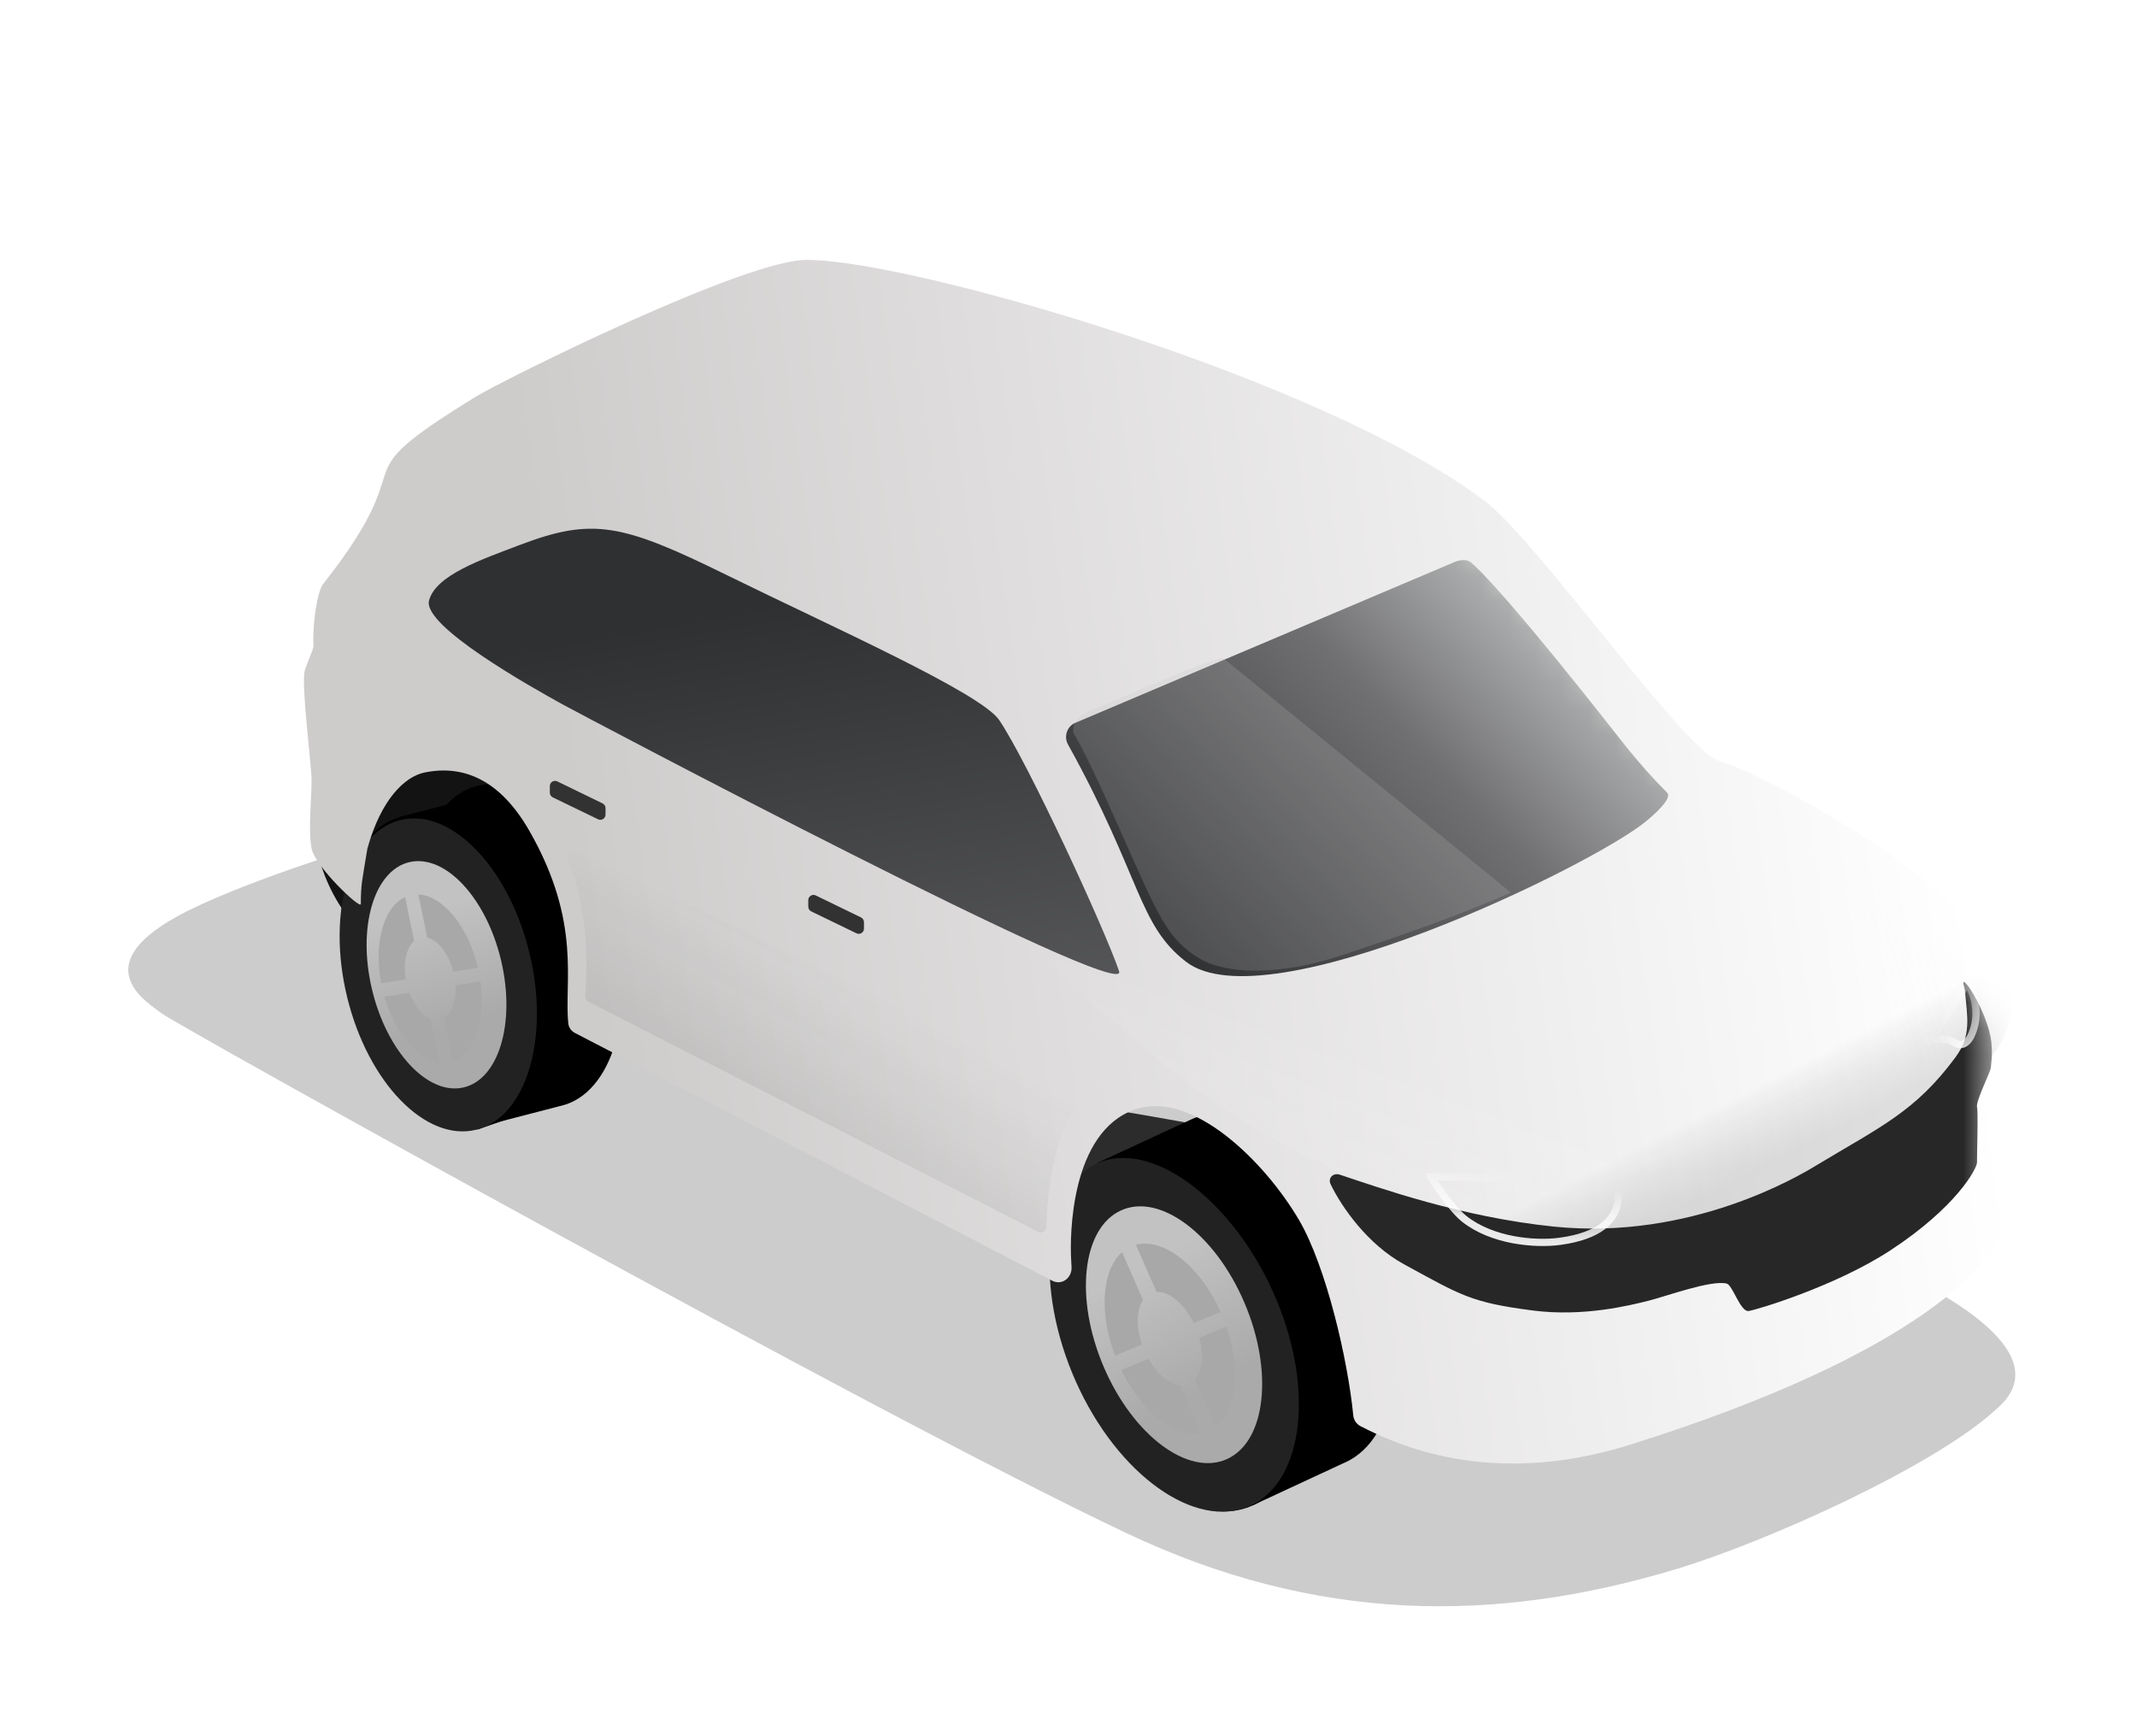 <svg width="80" height="65" viewBox="0 0 80 65" fill="none" xmlns="http://www.w3.org/2000/svg">
<g id="Car 2" clip-path="url(#clip0_219_1125)">
<g id="Car">
<g id="Group 23">
<g id="Group 17">
<g id="Vector 10" filter="url(#filter0_f_219_1125)">
<path d="M62.752 58.743C66.202 57.701 72.483 54.855 74.74 52.748C77.343 50.543 71.944 48.076 71.303 47.704C70.663 47.332 39.185 31.718 33.695 29.302C28.204 26.885 10.819 31.983 6.609 34.321C3.178 36.226 5.602 37.574 6.06 37.945C6.518 38.317 32.739 52.934 42.164 57.395C49.301 60.773 55.981 60.787 62.752 58.743Z" fill="black" fill-opacity="0.2"/>
</g>
<path id="Vector 58" d="M46.166 42.425C46.114 42.294 42.419 41.669 40.579 41.373C39.899 41.943 38.515 43.142 38.409 43.378C38.278 43.674 38.409 46.008 39.856 47.718C41.302 49.427 44.523 46.863 45.542 46.469C46.561 46.074 46.232 42.589 46.166 42.425Z" fill="#2C2C2C"/>
<path id="Vector 59" d="M19.478 29.207C19.425 29.076 15.731 28.451 13.89 28.155C13.211 28.725 11.826 29.924 11.721 30.161C11.589 30.456 11.721 32.791 13.167 34.5C14.613 36.21 17.834 33.645 18.853 33.251C19.872 32.856 19.544 29.372 19.478 29.207Z" fill="#131313"/>
</g>
<g id="Group 18">
<g id="Group 9">
<path id="Union" fill-rule="evenodd" clip-rule="evenodd" d="M41.085 43.608L44.567 41.993L44.568 41.995C44.589 41.984 44.611 41.974 44.633 41.964C46.707 41.033 49.666 43.142 51.242 46.675C52.819 50.209 52.414 53.828 50.34 54.759C50.316 54.77 50.291 54.78 50.267 54.79L46.899 56.355L45.039 52.278C44.547 51.627 44.101 50.876 43.731 50.047C43.39 49.282 43.141 48.514 42.983 47.769L41.085 43.608Z" fill="black"/>
<ellipse id="Ellipse 6" cx="4.119" cy="6.996" rx="4.119" ry="6.996" transform="matrix(-0.912 0.409 0.408 0.914 44.941 41.889)" fill="black"/>
<g id="Ellipse 7" filter="url(#filter1_i_219_1125)">
<ellipse cx="3.089" cy="5.248" rx="3.089" ry="5.248" transform="matrix(-0.912 0.409 0.408 0.914 44.598 43.912)" fill="url(#paint0_linear_219_1125)"/>
</g>
<g id="Subtract" filter="url(#filter2_di_219_1125)">
<path fill-rule="evenodd" clip-rule="evenodd" d="M44.057 46.241C44.497 46.504 44.931 46.891 45.322 47.376L44.422 48.94C44.307 48.805 44.183 48.691 44.057 48.604L44.057 46.241ZM44.057 51.538C44.24 51.607 44.42 51.616 44.58 51.554L45.898 53.844C45.833 53.886 45.766 53.923 45.694 53.955C45.202 54.176 44.631 54.123 44.057 53.85L44.057 51.538ZM43.862 53.749L43.862 51.442C43.711 51.352 43.562 51.224 43.425 51.065L42.541 52.601C42.95 53.1 43.404 53.493 43.862 53.749ZM43.862 48.49L43.862 46.133C43.26 45.825 42.656 45.755 42.14 45.986C41.996 46.051 41.865 46.136 41.747 46.24L43.076 48.549C43.122 48.509 43.173 48.476 43.229 48.45C43.419 48.365 43.64 48.385 43.862 48.49ZM41.576 51.021C41.811 51.548 42.096 52.025 42.41 52.436L43.294 50.9C43.188 50.753 43.091 50.586 43.01 50.404C43.002 50.387 42.995 50.369 42.987 50.352L41.466 50.761C41.501 50.848 41.537 50.935 41.576 51.021ZM44.552 49.106L45.452 47.542C45.755 47.945 46.03 48.409 46.258 48.92C46.305 49.025 46.349 49.13 46.39 49.235L44.852 49.648C44.844 49.628 44.836 49.608 44.827 49.589C44.748 49.412 44.655 49.25 44.552 49.106ZM41.395 50.577C41.124 49.847 40.987 49.123 40.978 48.47L42.782 49.514C42.795 49.721 42.84 49.943 42.917 50.168L41.395 50.577ZM44.922 49.832C45.014 50.102 45.059 50.367 45.059 50.607L46.855 51.648C46.87 50.965 46.741 50.197 46.459 49.419L44.922 49.832ZM46.845 51.868L45.045 50.825C45.011 51.096 44.91 51.319 44.748 51.455L46.056 53.728C46.521 53.339 46.789 52.673 46.845 51.868ZM40.98 48.245L42.781 49.288C42.793 49.061 42.848 48.861 42.943 48.709L41.603 46.382C41.217 46.813 41.005 47.472 40.98 48.245Z" fill="#4C4C4C"/>
</g>
</g>
<path id="Union_2" fill-rule="evenodd" clip-rule="evenodd" d="M41.088 43.534L44.57 41.919L44.571 41.92C44.593 41.91 44.614 41.899 44.637 41.889C46.711 40.958 49.67 43.068 51.246 46.601C52.822 50.134 52.418 53.753 50.344 54.684C50.324 54.693 50.303 54.702 50.283 54.71L46.902 56.281L45.041 52.201C44.549 51.55 44.104 50.8 43.734 49.972C43.394 49.209 43.146 48.441 42.987 47.697L41.088 43.534Z" fill="black"/>
<path id="Ellipse 8" d="M40.275 51.721C41.831 55.211 44.749 57.296 46.792 56.379C48.835 55.462 49.23 51.89 47.673 48.4C46.117 44.911 43.111 42.638 41.068 43.555C39.025 44.472 38.718 48.232 40.275 51.721Z" fill="#222222"/>
<g id="Ellipse 9" filter="url(#filter3_i_219_1125)">
<ellipse cx="2.895" cy="5.06" rx="2.895" ry="5.06" transform="matrix(-0.908 0.419 0.394 0.919 44.586 44.106)" fill="url(#paint1_linear_219_1125)"/>
</g>
<g id="Subtract_2" filter="url(#filter4_di_219_1125)">
<path fill-rule="evenodd" clip-rule="evenodd" d="M42.135 51.143C42.895 52.711 44.142 53.684 45.13 53.505L44.345 51.713C43.938 51.674 43.479 51.298 43.153 50.723L42.135 51.143ZM41.902 50.604C41.289 48.991 41.409 47.397 42.164 46.73L42.948 48.52C42.705 48.885 42.683 49.527 42.911 50.187L41.902 50.604ZM44.848 49.388C44.494 48.658 43.925 48.191 43.454 48.218L42.681 46.451C43.718 46.178 45.083 47.245 45.857 48.971L44.848 49.388ZM45.056 49.937L46.073 49.517C46.627 51.12 46.458 52.669 45.665 53.269L44.891 51.502C45.17 51.191 45.234 50.586 45.056 49.937Z" fill="#A9A8A8"/>
</g>
<g id="Group 11">
<g id="Group 9_2">
<path id="Union_3" fill-rule="evenodd" clip-rule="evenodd" d="M14.943 30.588L18.121 29.766L18.122 29.767C18.142 29.762 18.163 29.756 18.184 29.751C20.072 29.288 22.237 31.519 23.02 34.734C23.802 37.95 22.906 40.933 21.017 41.396C20.993 41.402 20.969 41.408 20.945 41.413L17.874 42.209L16.934 38.481C16.622 37.86 16.364 37.163 16.181 36.413C16.013 35.721 15.922 35.04 15.903 34.393L14.943 30.588Z" fill="black"/>
<ellipse id="Ellipse 6_2" cx="3.523" cy="5.984" rx="3.523" ry="5.984" transform="matrix(-0.971 0.238 0.237 0.972 18.45 29.735)" fill="black"/>
<g id="Ellipse 7_2" filter="url(#filter5_i_219_1125)">
<ellipse cx="2.642" cy="4.488" rx="2.642" ry="4.488" transform="matrix(-0.971 0.238 0.237 0.972 17.85 31.384)" fill="url(#paint2_linear_219_1125)"/>
</g>
<g id="Subtract_3" filter="url(#filter6_di_219_1125)">
<path fill-rule="evenodd" clip-rule="evenodd" d="M17.034 33.26C17.364 33.549 17.67 33.941 17.925 34.411L16.927 35.589C16.85 35.457 16.764 35.342 16.671 35.249L17.034 33.26ZM16.219 37.718C16.363 37.804 16.514 37.84 16.659 37.812L17.415 39.942C17.354 39.967 17.291 39.988 17.227 40.004C16.778 40.114 16.305 39.98 15.864 39.662L16.219 37.718ZM15.715 39.547L16.07 37.607C15.957 37.508 15.851 37.378 15.76 37.223L14.781 38.378C15.049 38.861 15.37 39.26 15.715 39.547ZM16.524 35.123L16.887 33.139C16.428 32.787 15.931 32.636 15.462 32.751C15.331 32.783 15.207 32.835 15.092 32.904L15.855 35.05C15.899 35.024 15.947 35.004 15.997 34.992C16.17 34.95 16.353 35.001 16.524 35.123ZM14.213 36.9C14.33 37.38 14.496 37.824 14.697 38.219L15.676 37.064C15.609 36.924 15.553 36.769 15.512 36.602C15.508 36.586 15.505 36.57 15.501 36.554L14.16 36.664C14.176 36.742 14.194 36.821 14.213 36.9ZM17.01 35.749L18.009 34.571C18.202 34.956 18.362 35.389 18.475 35.854C18.499 35.95 18.519 36.044 18.538 36.139L17.179 36.25C17.175 36.232 17.171 36.214 17.166 36.196C17.127 36.036 17.074 35.886 17.01 35.749ZM14.129 36.498C14.013 35.842 14.009 35.213 14.102 34.662L15.457 35.818C15.437 35.994 15.44 36.188 15.47 36.389L14.129 36.498ZM17.209 36.415C17.245 36.656 17.242 36.887 17.205 37.088L18.558 38.242C18.676 37.67 18.686 37.003 18.568 36.304L17.209 36.415ZM18.516 38.426L17.16 37.27C17.09 37.492 16.972 37.663 16.815 37.753L17.567 39.868C18.017 39.613 18.344 39.094 18.516 38.426ZM14.139 34.473L15.491 35.627C15.537 35.437 15.614 35.277 15.718 35.163L14.95 33.001C14.558 33.304 14.278 33.826 14.139 34.473Z" fill="#4C4C4C"/>
</g>
</g>
<path id="Union_4" fill-rule="evenodd" clip-rule="evenodd" d="M16.99 38.823C16.507 38.049 16.113 37.117 15.861 36.083C15.623 35.107 15.541 34.153 15.593 33.284L14.934 30.67L16.619 30.235C16.961 29.824 17.38 29.54 17.863 29.421C19.752 28.957 21.917 31.188 22.699 34.404C23.447 37.476 22.662 40.335 20.944 40.989L20.998 41.2L17.864 42.291L16.99 38.823Z" fill="black"/>
<ellipse id="Ellipse 8_2" cx="3.512" cy="5.965" rx="3.512" ry="5.965" transform="matrix(-0.971 0.238 0.237 0.972 18.403 29.864)" fill="#222222"/>
<g id="Group 12" filter="url(#filter7_i_219_1125)">
<g id="Ellipse 10" filter="url(#filter8_i_219_1125)">
<ellipse cx="2.479" cy="4.333" rx="2.479" ry="4.333" transform="matrix(-0.975 0.218 0.231 0.974 17.757 31.733)" fill="url(#paint3_linear_219_1125)"/>
</g>
<g id="Subtract_4" filter="url(#filter9_di_219_1125)">
<path fill-rule="evenodd" clip-rule="evenodd" d="M14.554 37.164C14.946 38.528 15.79 39.521 16.616 39.629L16.275 37.986C15.966 37.858 15.671 37.496 15.492 37.014L14.554 37.164ZM14.434 36.658C14.147 35.149 14.529 33.797 15.329 33.43L15.67 35.073C15.382 35.324 15.253 35.885 15.358 36.51L14.434 36.658ZM17.136 36.226C16.962 35.55 16.563 35.043 16.161 34.95L15.825 33.333C16.736 33.372 17.693 34.519 18.058 36.078L17.136 36.226ZM17.218 36.738L18.153 36.588C18.354 38.039 17.933 39.292 17.122 39.578L16.786 37.961C17.087 37.783 17.252 37.305 17.218 36.738Z" fill="#A9A8A8"/>
</g>
</g>
</g>
</g>
<g id="Vector 1" filter="url(#filter10_ii_219_1125)">
<path d="M74.177 47.399C74.654 46.473 74.537 45.648 74.56 44.902L74.56 42.999C74.56 41.488 74.575 40.194 74.56 39.697C74.546 39.201 75.093 37.767 72.463 35.108C70.102 32.721 64.912 29.953 63.619 29.607C62.326 29.26 56.852 21.397 54.816 19.858C48.736 15.265 33.321 10.851 29.508 10.851C27.3 10.757 18.065 15.352 17.035 15.988C11.711 19.275 15.309 17.952 11.376 22.95C11.127 23.207 10.954 24.498 10.987 25.238C10.991 25.311 10.981 25.384 10.955 25.453C10.848 25.73 10.678 26.156 10.66 26.239C10.531 26.83 10.919 29.764 10.919 30.335C10.919 31.002 10.787 32.212 10.919 32.885C11.051 33.559 12.746 35.169 12.763 34.965C12.763 34.217 12.812 34.083 13.009 32.885C13.526 31.019 14.423 30.192 15.137 30.042C16.632 29.727 17.998 30.343 19.076 32.23C21.049 35.682 20.362 37.91 20.531 39.44C20.548 39.592 20.645 39.721 20.781 39.791L38.648 49.066C39.011 49.255 39.394 48.953 39.369 48.545C39.365 48.48 39.361 48.389 39.353 48.25C39.306 47.416 39.317 43.492 41.746 42.653C43.886 41.914 46.608 44.611 47.887 46.797C48.911 48.55 49.716 52.059 49.915 54.105C49.931 54.278 50.032 54.43 50.186 54.51C51.463 55.165 55.011 56.859 60.273 55.206C71.408 51.708 73.702 48.322 74.177 47.399Z" fill="url(#paint4_linear_219_1125)"/>
</g>
<mask id="mask0_219_1125" style="mask-type:alpha" maskUnits="userSpaceOnUse" x="10" y="10" width="65" height="46">
<path id="Vector 59_2" d="M74.177 47.399C74.654 46.473 74.537 45.648 74.56 44.902L74.56 42.999C74.56 41.488 74.575 40.194 74.56 39.697C74.546 39.201 75.093 37.767 72.463 35.108C70.102 32.721 64.912 29.953 63.619 29.607C62.326 29.26 56.852 21.397 54.816 19.858C48.736 15.265 33.321 10.851 29.508 10.851C27.3 10.757 18.065 15.352 17.035 15.988C11.711 19.275 15.309 17.952 11.376 22.95C11.127 23.207 10.954 24.498 10.987 25.238C10.991 25.311 10.981 25.384 10.955 25.453C10.848 25.73 10.678 26.156 10.66 26.239C10.531 26.83 10.919 29.764 10.919 30.335C10.919 31.002 10.787 32.212 10.919 32.885C11.051 33.559 12.746 35.169 12.763 34.965C12.779 34.761 12.889 33.616 12.844 32.828C12.844 31.456 13.989 30.284 15.137 30.042C16.632 29.727 17.998 30.204 19.076 32.091C21.229 35.857 20.073 37.812 20.19 39.313C20.202 39.466 20.301 39.595 20.438 39.666L38.605 49.047C38.977 49.239 39.362 48.921 39.338 48.504C39.334 48.435 39.33 48.346 39.323 48.221C39.276 47.386 39.317 43.492 41.746 42.653C43.886 41.914 46.608 44.611 47.887 46.797C48.911 48.55 49.716 52.059 49.915 54.105C49.931 54.278 50.032 54.43 50.186 54.51C51.463 55.165 55.011 56.859 60.273 55.206C71.408 51.708 73.702 48.322 74.177 47.399Z" fill="url(#paint5_linear_219_1125)"/>
</mask>
<g mask="url(#mask0_219_1125)">
<g id="Vector 38" filter="url(#filter11_ddi_219_1125)">
<path d="M44.693 35.713C42.889 34.319 43.036 32.57 40.274 27.577C40.109 27.279 40.236 26.901 40.549 26.768L54.743 20.749C54.948 20.663 55.21 20.63 55.377 20.776C55.812 21.156 56.879 22.287 59.5 25.555C61.157 27.62 61.472 28.135 62.705 29.384C62.852 29.533 62.553 29.928 61.916 30.453C59.884 32.127 47.717 38.049 44.693 35.713Z" fill="url(#paint6_linear_219_1125)"/>
</g>
<g id="Vector 39" filter="url(#filter12_di_219_1125)">
<path d="M27.698 21.116C23.754 19.177 22.671 18.942 19.91 19.994C18.514 20.526 16.788 21.112 16.541 22.065C16.294 23.019 20.349 25.293 21.535 25.949C22.115 26.27 42.803 37.217 42.374 35.943C41.848 34.382 38.959 28.124 37.887 26.541C37.197 25.522 31.642 23.056 27.698 21.116Z" fill="url(#paint7_linear_219_1125)"/>
</g>
<g id="Vector 41" filter="url(#filter13_f_219_1125)">
<path d="M49.85 43.759C44.794 41.409 41.953 38.459 38.907 35.763C47.978 38.452 66.963 44.337 66.666 44.72C66.294 45.199 64.931 45.767 60.4 46.072C55.939 46.373 50.429 44.029 49.85 43.759Z" fill="url(#paint8_linear_219_1125)" fill-opacity="0.21"/>
</g>
<g id="Vector 42" filter="url(#filter14_f_219_1125)">
<path d="M69.374 32.543C69.087 32.307 65.477 28.566 62.774 26.704C65.008 31.063 70.102 40.539 70.576 40.491C71.168 40.432 73.877 39.925 74.675 38.081C75.461 36.267 69.733 32.838 69.374 32.543Z" fill="url(#paint9_linear_219_1125)" fill-opacity="0.13"/>
</g>
<g id="Rectangle 4" filter="url(#filter15_di_219_1125)">
<path d="M32.343 34.33C32.343 34.254 32.3 34.186 32.233 34.153L30.538 33.329C30.409 33.266 30.258 33.361 30.258 33.505L30.258 33.75C30.258 33.825 30.301 33.894 30.369 33.927L32.063 34.747C32.193 34.81 32.343 34.716 32.343 34.572L32.343 34.33Z" fill="#323232"/>
</g>
<g id="Rectangle 5" filter="url(#filter16_di_219_1125)">
<path d="M22.668 30.06C22.668 29.985 22.625 29.917 22.558 29.884L20.863 29.06C20.734 28.997 20.583 29.092 20.583 29.236L20.583 29.481C20.583 29.556 20.626 29.625 20.694 29.658L22.388 30.478C22.518 30.541 22.668 30.447 22.668 30.302L22.668 30.06Z" fill="#323232"/>
</g>
<path id="Vector 44" d="M56.557 33.412L45.776 24.624C44.456 24.981 41.462 26.36 40.889 26.575C40.148 26.853 40.177 27.28 40.177 27.28C40.177 27.503 40.15 27.347 40.386 27.79C40.776 28.526 41.089 29.183 41.931 31.078C43.377 34.332 43.685 35.152 44.922 35.894C45.853 36.453 47.809 36.562 50.18 35.779C52.3 35.079 54.733 34.234 56.557 33.412Z" fill="#C4C4C4" fill-opacity="0.2"/>
<g id="Vector 45" opacity="0.17" filter="url(#filter17_f_219_1125)">
<path d="M72.099 37.455C68.959 39.939 61.974 43.49 58.855 44.032" stroke="url(#paint10_linear_219_1125)" stroke-width="6.449" stroke-linecap="round" stroke-linejoin="round"/>
</g>
<g id="Group 44">
<g id="Intersect" filter="url(#filter18_ddii_219_1125)">
<path d="M73.205 38.857C73.815 38.032 73.646 37.373 73.556 36.338C73.554 36.31 73.547 36.28 73.538 36.253C73.275 35.436 74.429 37.133 74.549 38.307C74.589 38.696 74.564 38.893 74.528 39.252C74.511 39.416 73.961 40.501 74.011 40.718C74.061 40.934 74.004 42.564 74.011 42.789C74.019 43.015 73.237 44.47 70.765 46.087C68.711 47.431 65.762 48.313 65.46 48.356C65.157 48.4 64.861 47.386 64.642 47.33C64.067 47.183 62.371 47.806 61.738 47.965C60.999 48.151 59.274 48.58 57.39 48.338C55.059 48.038 54.702 47.773 52.559 46.606C51.202 45.867 50.221 44.463 49.812 43.608C49.702 43.377 49.91 43.171 50.153 43.251C51.641 43.744 54.706 44.841 58.167 45.196C63.311 45.723 67.375 43.279 67.957 42.927C70.404 41.45 71.689 40.904 73.205 38.857Z" fill="#272727"/>
</g>
<g id="Mask Group">
<mask id="mask1_219_1125" style="mask-type:alpha" maskUnits="userSpaceOnUse" x="49" y="36" width="26" height="13">
<path id="Intersect_2" d="M73.208 38.847C73.694 38.189 73.719 37.423 73.597 36.752C73.531 36.389 73.887 36.194 74.077 36.514C74.546 37.303 74.746 37.973 74.802 38.343C74.842 38.732 74.833 38.979 74.797 39.338C74.78 39.502 73.944 40.433 73.994 40.65C74.044 40.866 73.994 42.2 73.994 42.674C73.994 43.149 73.244 44.46 70.772 46.079C68.719 47.423 65.771 48.307 65.469 48.351C65.167 48.395 64.87 47.381 64.65 47.325C64.076 47.178 62.38 47.803 61.746 47.962C61.008 48.149 59.283 48.578 57.399 48.337C55.068 48.039 54.711 47.775 52.567 46.609C51.205 45.869 50.221 44.459 49.815 43.606C49.705 43.375 49.911 43.174 50.154 43.254C51.64 43.745 54.709 44.842 58.174 45.195C63.319 45.719 67.38 43.272 67.962 42.921C70.408 41.442 71.693 40.895 73.208 38.847Z" fill="#272727"/>
</mask>
<g mask="url(#mask1_219_1125)">
<g id="Rectangle 23" filter="url(#filter19_d_219_1125)">
<path d="M53.469 43.935L60.39 44.039C60.391 44.041 60.391 44.042 60.392 44.043C60.411 44.099 60.435 44.179 60.455 44.278C60.496 44.475 60.518 44.738 60.45 45.009C60.383 45.278 60.228 45.561 59.903 45.804C59.577 46.048 59.072 46.257 58.299 46.361C57.84 46.423 57.205 46.42 56.553 46.297C55.9 46.173 55.24 45.929 54.721 45.516C54.441 45.292 54.097 44.851 53.817 44.453C53.678 44.256 53.558 44.074 53.473 43.941C53.471 43.939 53.47 43.937 53.469 43.935Z" stroke="white" stroke-opacity="0.9" stroke-width="0.271"/>
</g>
<g id="Rectangle 24" filter="url(#filter20_d_219_1125)">
<path d="M73.57 36.692C73.571 36.693 73.571 36.694 73.572 36.695C73.636 36.808 73.715 36.97 73.778 37.168C73.904 37.563 73.961 38.095 73.699 38.66C73.624 38.821 73.518 38.928 73.409 38.972C73.309 39.013 73.188 39.007 73.051 38.903C72.957 38.832 72.826 38.803 72.707 38.791C72.583 38.779 72.448 38.782 72.325 38.792C72.273 38.796 72.222 38.801 72.175 38.806L73.57 36.692Z" stroke="white" stroke-opacity="0.9" stroke-width="0.271"/>
</g>
</g>
</g>
</g>
</g>
</g>
<g id="Vector 47" filter="url(#filter21_f_219_1125)">
<path d="M40.353 40.771L21.528 31.875C21.354 31.793 21.167 31.985 21.243 32.162C22.099 34.171 21.963 36.286 21.912 37.311C21.909 37.389 21.951 37.462 22.021 37.498L38.877 46.123C39.011 46.191 39.169 46.094 39.173 45.944C39.224 43.604 39.817 41.908 40.408 41.24C40.523 41.11 40.51 40.846 40.353 40.771Z" fill="url(#paint11_linear_219_1125)" fill-opacity="0.12"/>
</g>
</g>
</g>
<defs>
<filter id="filter0_f_219_1125" x="3.422" y="27.288" width="73.401" height="34.226" filterUnits="userSpaceOnUse" color-interpolation-filters="sRGB">
<feFlood flood-opacity="0" result="BackgroundImageFix"/>
<feBlend mode="normal" in="SourceGraphic" in2="BackgroundImageFix" result="shape"/>
<feGaussianBlur stdDeviation="0.69" result="effect1_foregroundBlur_219_1125"/>
</filter>
<filter id="filter1_i_219_1125" x="40.382" y="45.011" width="7.074" height="9.919" filterUnits="userSpaceOnUse" color-interpolation-filters="sRGB">
<feFlood flood-opacity="0" result="BackgroundImageFix"/>
<feBlend mode="normal" in="SourceGraphic" in2="BackgroundImageFix" result="shape"/>
<feColorMatrix in="SourceAlpha" type="matrix" values="0 0 0 0 0 0 0 0 0 0 0 0 0 0 0 0 0 0 127 0" result="hardAlpha"/>
<feMorphology radius="0.098" operator="erode" in="SourceAlpha" result="effect1_innerShadow_219_1125"/>
<feOffset/>
<feGaussianBlur stdDeviation="0.049"/>
<feComposite in2="hardAlpha" operator="arithmetic" k2="-1" k3="1"/>
<feColorMatrix type="matrix" values="0 0 0 0 0 0 0 0 0 0 0 0 0 0 0 0 0 0 0.25 0"/>
<feBlend mode="normal" in2="shape" result="effect1_innerShadow_219_1125"/>
</filter>
<filter id="filter2_di_219_1125" x="40.685" y="45.83" width="6.23" height="8.458" filterUnits="userSpaceOnUse" color-interpolation-filters="sRGB">
<feFlood flood-opacity="0" result="BackgroundImageFix"/>
<feColorMatrix in="SourceAlpha" type="matrix" values="0 0 0 0 0 0 0 0 0 0 0 0 0 0 0 0 0 0 127 0" result="hardAlpha"/>
<feOffset dy="0.039"/>
<feGaussianBlur stdDeviation="0.029"/>
<feColorMatrix type="matrix" values="0 0 0 0 1 0 0 0 0 1 0 0 0 0 1 0 0 0 0.41 0"/>
<feBlend mode="normal" in2="BackgroundImageFix" result="effect1_dropShadow_219_1125"/>
<feBlend mode="normal" in="SourceGraphic" in2="effect1_dropShadow_219_1125" result="shape"/>
<feColorMatrix in="SourceAlpha" type="matrix" values="0 0 0 0 0 0 0 0 0 0 0 0 0 0 0 0 0 0 127 0" result="hardAlpha"/>
<feOffset dx="-0.293" dy="0.195"/>
<feGaussianBlur stdDeviation="0.147"/>
<feComposite in2="hardAlpha" operator="arithmetic" k2="-1" k3="1"/>
<feColorMatrix type="matrix" values="0 0 0 0 0 0 0 0 0 0 0 0 0 0 0 0 0 0 0.25 0"/>
<feBlend mode="normal" in2="shape" result="effect2_innerShadow_219_1125"/>
</filter>
<filter id="filter3_i_219_1125" x="40.653" y="45.163" width="6.602" height="9.614" filterUnits="userSpaceOnUse" color-interpolation-filters="sRGB">
<feFlood flood-opacity="0" result="BackgroundImageFix"/>
<feBlend mode="normal" in="SourceGraphic" in2="BackgroundImageFix" result="shape"/>
<feColorMatrix in="SourceAlpha" type="matrix" values="0 0 0 0 0 0 0 0 0 0 0 0 0 0 0 0 0 0 127 0" result="hardAlpha"/>
<feMorphology radius="0.124" operator="erode" in="SourceAlpha" result="effect1_innerShadow_219_1125"/>
<feOffset/>
<feGaussianBlur stdDeviation="0.062"/>
<feComposite in2="hardAlpha" operator="arithmetic" k2="-1" k3="1"/>
<feColorMatrix type="matrix" values="0 0 0 0 0 0 0 0 0 0 0 0 0 0 0 0 0 0 0.25 0"/>
<feBlend mode="normal" in2="shape" result="effect1_innerShadow_219_1125"/>
</filter>
<filter id="filter4_di_219_1125" x="41.352" y="46.398" width="5.099" height="7.234" filterUnits="userSpaceOnUse" color-interpolation-filters="sRGB">
<feFlood flood-opacity="0" result="BackgroundImageFix"/>
<feColorMatrix in="SourceAlpha" type="matrix" values="0 0 0 0 0 0 0 0 0 0 0 0 0 0 0 0 0 0 127 0" result="hardAlpha"/>
<feOffset dy="0.042"/>
<feGaussianBlur stdDeviation="0.026"/>
<feColorMatrix type="matrix" values="0 0 0 0 1 0 0 0 0 1 0 0 0 0 1 0 0 0 0.59 0"/>
<feBlend mode="normal" in2="BackgroundImageFix" result="effect1_dropShadow_219_1125"/>
<feBlend mode="normal" in="SourceGraphic" in2="effect1_dropShadow_219_1125" result="shape"/>
<feColorMatrix in="SourceAlpha" type="matrix" values="0 0 0 0 0 0 0 0 0 0 0 0 0 0 0 0 0 0 127 0" result="hardAlpha"/>
<feOffset dx="-0.159" dy="0.106"/>
<feGaussianBlur stdDeviation="0.079"/>
<feComposite in2="hardAlpha" operator="arithmetic" k2="-1" k3="1"/>
<feColorMatrix type="matrix" values="0 0 0 0 0 0 0 0 0 0 0 0 0 0 0 0 0 0 0.25 0"/>
<feBlend mode="normal" in2="shape" result="effect2_innerShadow_219_1125"/>
</filter>
<filter id="filter5_i_219_1125" x="13.57" y="31.968" width="5.553" height="8.819" filterUnits="userSpaceOnUse" color-interpolation-filters="sRGB">
<feFlood flood-opacity="0" result="BackgroundImageFix"/>
<feBlend mode="normal" in="SourceGraphic" in2="BackgroundImageFix" result="shape"/>
<feColorMatrix in="SourceAlpha" type="matrix" values="0 0 0 0 0 0 0 0 0 0 0 0 0 0 0 0 0 0 127 0" result="hardAlpha"/>
<feMorphology radius="0.084" operator="erode" in="SourceAlpha" result="effect1_innerShadow_219_1125"/>
<feOffset/>
<feGaussianBlur stdDeviation="0.042"/>
<feComposite in2="hardAlpha" operator="arithmetic" k2="-1" k3="1"/>
<feColorMatrix type="matrix" values="0 0 0 0 0 0 0 0 0 0 0 0 0 0 0 0 0 0 0.25 0"/>
<feBlend mode="normal" in2="shape" result="effect1_innerShadow_219_1125"/>
</filter>
<filter id="filter6_di_219_1125" x="13.786" y="32.696" width="4.915" height="7.512" filterUnits="userSpaceOnUse" color-interpolation-filters="sRGB">
<feFlood flood-opacity="0" result="BackgroundImageFix"/>
<feColorMatrix in="SourceAlpha" type="matrix" values="0 0 0 0 0 0 0 0 0 0 0 0 0 0 0 0 0 0 127 0" result="hardAlpha"/>
<feOffset dy="0.033"/>
<feGaussianBlur stdDeviation="0.025"/>
<feColorMatrix type="matrix" values="0 0 0 0 1 0 0 0 0 1 0 0 0 0 1 0 0 0 0.41 0"/>
<feBlend mode="normal" in2="BackgroundImageFix" result="effect1_dropShadow_219_1125"/>
<feBlend mode="normal" in="SourceGraphic" in2="effect1_dropShadow_219_1125" result="shape"/>
<feColorMatrix in="SourceAlpha" type="matrix" values="0 0 0 0 0 0 0 0 0 0 0 0 0 0 0 0 0 0 127 0" result="hardAlpha"/>
<feOffset dx="-0.251" dy="0.167"/>
<feGaussianBlur stdDeviation="0.125"/>
<feComposite in2="hardAlpha" operator="arithmetic" k2="-1" k3="1"/>
<feColorMatrix type="matrix" values="0 0 0 0 0 0 0 0 0 0 0 0 0 0 0 0 0 0 0.25 0"/>
<feBlend mode="normal" in2="shape" result="effect2_innerShadow_219_1125"/>
</filter>
<filter id="filter7_i_219_1125" x="13.723" y="32.239" width="5.234" height="8.508" filterUnits="userSpaceOnUse" color-interpolation-filters="sRGB">
<feFlood flood-opacity="0" result="BackgroundImageFix"/>
<feBlend mode="normal" in="SourceGraphic" in2="BackgroundImageFix" result="shape"/>
<feColorMatrix in="SourceAlpha" type="matrix" values="0 0 0 0 0 0 0 0 0 0 0 0 0 0 0 0 0 0 127 0" result="hardAlpha"/>
<feMorphology radius="0.074" operator="erode" in="SourceAlpha" result="effect1_innerShadow_219_1125"/>
<feOffset/>
<feGaussianBlur stdDeviation="0.037"/>
<feComposite in2="hardAlpha" operator="arithmetic" k2="-1" k3="1"/>
<feColorMatrix type="matrix" values="0 0 0 0 0 0 0 0 0 0 0 0 0 0 0 0 0 0 0.25 0"/>
<feBlend mode="normal" in2="shape" result="effect1_innerShadow_219_1125"/>
</filter>
<filter id="filter8_i_219_1125" x="13.723" y="32.239" width="5.234" height="8.508" filterUnits="userSpaceOnUse" color-interpolation-filters="sRGB">
<feFlood flood-opacity="0" result="BackgroundImageFix"/>
<feBlend mode="normal" in="SourceGraphic" in2="BackgroundImageFix" result="shape"/>
<feColorMatrix in="SourceAlpha" type="matrix" values="0 0 0 0 0 0 0 0 0 0 0 0 0 0 0 0 0 0 127 0" result="hardAlpha"/>
<feMorphology radius="0.129" operator="erode" in="SourceAlpha" result="effect1_innerShadow_219_1125"/>
<feOffset/>
<feGaussianBlur stdDeviation="0.064"/>
<feComposite in2="hardAlpha" operator="arithmetic" k2="-1" k3="1"/>
<feColorMatrix type="matrix" values="0 0 0 0 0 0 0 0 0 0 0 0 0 0 0 0 0 0 0.25 0"/>
<feBlend mode="normal" in2="shape" result="effect1_innerShadow_219_1125"/>
</filter>
<filter id="filter9_di_219_1125" x="14.174" y="33.322" width="4.084" height="6.417" filterUnits="userSpaceOnUse" color-interpolation-filters="sRGB">
<feFlood flood-opacity="0" result="BackgroundImageFix"/>
<feColorMatrix in="SourceAlpha" type="matrix" values="0 0 0 0 0 0 0 0 0 0 0 0 0 0 0 0 0 0 127 0" result="hardAlpha"/>
<feOffset dy="0.044"/>
<feGaussianBlur stdDeviation="0.027"/>
<feColorMatrix type="matrix" values="0 0 0 0 1 0 0 0 0 1 0 0 0 0 1 0 0 0 0.59 0"/>
<feBlend mode="normal" in2="BackgroundImageFix" result="effect1_dropShadow_219_1125"/>
<feBlend mode="normal" in="SourceGraphic" in2="effect1_dropShadow_219_1125" result="shape"/>
<feColorMatrix in="SourceAlpha" type="matrix" values="0 0 0 0 0 0 0 0 0 0 0 0 0 0 0 0 0 0 127 0" result="hardAlpha"/>
<feOffset dx="-0.165" dy="0.11"/>
<feGaussianBlur stdDeviation="0.082"/>
<feComposite in2="hardAlpha" operator="arithmetic" k2="-1" k3="1"/>
<feColorMatrix type="matrix" values="0 0 0 0 0 0 0 0 0 0 0 0 0 0 0 0 0 0 0.25 0"/>
<feBlend mode="normal" in2="shape" result="effect2_innerShadow_219_1125"/>
</filter>
<filter id="filter10_ii_219_1125" x="10.634" y="9.856" width="64.71" height="46.053" filterUnits="userSpaceOnUse" color-interpolation-filters="sRGB">
<feFlood flood-opacity="0" result="BackgroundImageFix"/>
<feBlend mode="normal" in="SourceGraphic" in2="BackgroundImageFix" result="shape"/>
<feColorMatrix in="SourceAlpha" type="matrix" values="0 0 0 0 0 0 0 0 0 0 0 0 0 0 0 0 0 0 127 0" result="hardAlpha"/>
<feOffset dx="0.745" dy="-0.994"/>
<feGaussianBlur stdDeviation="2.982"/>
<feComposite in2="hardAlpha" operator="arithmetic" k2="-1" k3="1"/>
<feColorMatrix type="matrix" values="0 0 0 0 0 0 0 0 0 0 0 0 0 0 0 0 0 0 0.07 0"/>
<feBlend mode="normal" in2="shape" result="effect1_innerShadow_219_1125"/>
<feColorMatrix in="SourceAlpha" type="matrix" values="0 0 0 0 0 0 0 0 0 0 0 0 0 0 0 0 0 0 127 0" result="hardAlpha"/>
<feOffset dy="-0.124"/>
<feGaussianBlur stdDeviation="0.248"/>
<feComposite in2="hardAlpha" operator="arithmetic" k2="-1" k3="1"/>
<feColorMatrix type="matrix" values="0 0 0 0 0 0 0 0 0 0 0 0 0 0 0 0 0 0 0.09 0"/>
<feBlend mode="normal" in2="effect1_innerShadow_219_1125" result="effect2_innerShadow_219_1125"/>
</filter>
<filter id="filter11_ddi_219_1125" x="39.81" y="20.382" width="23.126" height="16.162" filterUnits="userSpaceOnUse" color-interpolation-filters="sRGB">
<feFlood flood-opacity="0" result="BackgroundImageFix"/>
<feColorMatrix in="SourceAlpha" type="matrix" values="0 0 0 0 0 0 0 0 0 0 0 0 0 0 0 0 0 0 127 0" result="hardAlpha"/>
<feOffset dx="-0.195" dy="0.098"/>
<feGaussianBlur stdDeviation="0.098"/>
<feColorMatrix type="matrix" values="0 0 0 0 1 0 0 0 0 1 0 0 0 0 1 0 0 0 0.28 0"/>
<feBlend mode="normal" in2="BackgroundImageFix" result="effect1_dropShadow_219_1125"/>
<feColorMatrix in="SourceAlpha" type="matrix" values="0 0 0 0 0 0 0 0 0 0 0 0 0 0 0 0 0 0 127 0" result="hardAlpha"/>
<feOffset dy="-0.098"/>
<feGaussianBlur stdDeviation="0.098"/>
<feColorMatrix type="matrix" values="0 0 0 0 1 0 0 0 0 1 0 0 0 0 1 0 0 0 0.56 0"/>
<feBlend mode="normal" in2="effect1_dropShadow_219_1125" result="effect2_dropShadow_219_1125"/>
<feBlend mode="normal" in="SourceGraphic" in2="effect2_dropShadow_219_1125" result="shape"/>
<feColorMatrix in="SourceAlpha" type="matrix" values="0 0 0 0 0 0 0 0 0 0 0 0 0 0 0 0 0 0 127 0" result="hardAlpha"/>
<feOffset dx="-0.098" dy="0.293"/>
<feGaussianBlur stdDeviation="0.147"/>
<feComposite in2="hardAlpha" operator="arithmetic" k2="-1" k3="1"/>
<feColorMatrix type="matrix" values="0 0 0 0 0 0 0 0 0 0 0 0 0 0 0 0 0 0 0.75 0"/>
<feBlend mode="normal" in2="shape" result="effect3_innerShadow_219_1125"/>
</filter>
<filter id="filter12_di_219_1125" x="16.051" y="19.375" width="26.401" height="17.018" filterUnits="userSpaceOnUse" color-interpolation-filters="sRGB">
<feFlood flood-opacity="0" result="BackgroundImageFix"/>
<feColorMatrix in="SourceAlpha" type="matrix" values="0 0 0 0 0 0 0 0 0 0 0 0 0 0 0 0 0 0 127 0" result="hardAlpha"/>
<feOffset dy="0.072"/>
<feGaussianBlur stdDeviation="0.036"/>
<feColorMatrix type="matrix" values="0 0 0 0 0.925 0 0 0 0 0.925 0 0 0 0 0.925 0 0 0 0.37 0"/>
<feBlend mode="normal" in2="BackgroundImageFix" result="effect1_dropShadow_219_1125"/>
<feBlend mode="normal" in="SourceGraphic" in2="effect1_dropShadow_219_1125" result="shape"/>
<feColorMatrix in="SourceAlpha" type="matrix" values="0 0 0 0 0 0 0 0 0 0 0 0 0 0 0 0 0 0 127 0" result="hardAlpha"/>
<feOffset dx="-0.48" dy="0.347"/>
<feGaussianBlur stdDeviation="0.24"/>
<feComposite in2="hardAlpha" operator="arithmetic" k2="-1" k3="1"/>
<feColorMatrix type="matrix" values="0 0 0 0 0 0 0 0 0 0 0 0 0 0 0 0 0 0 0.63 0"/>
<feBlend mode="normal" in2="shape" result="effect2_innerShadow_219_1125"/>
</filter>
<filter id="filter13_f_219_1125" x="36.17" y="33.027" width="33.236" height="15.808" filterUnits="userSpaceOnUse" color-interpolation-filters="sRGB">
<feFlood flood-opacity="0" result="BackgroundImageFix"/>
<feBlend mode="normal" in="SourceGraphic" in2="BackgroundImageFix" result="shape"/>
<feGaussianBlur stdDeviation="1.368" result="effect1_foregroundBlur_219_1125"/>
</filter>
<filter id="filter14_f_219_1125" x="61.014" y="24.945" width="15.493" height="17.306" filterUnits="userSpaceOnUse" color-interpolation-filters="sRGB">
<feFlood flood-opacity="0" result="BackgroundImageFix"/>
<feBlend mode="normal" in="SourceGraphic" in2="BackgroundImageFix" result="shape"/>
<feGaussianBlur stdDeviation="0.879" result="effect1_foregroundBlur_219_1125"/>
</filter>
<filter id="filter15_di_219_1125" x="30.209" y="33.213" width="2.182" height="1.797" filterUnits="userSpaceOnUse" color-interpolation-filters="sRGB">
<feFlood flood-opacity="0" result="BackgroundImageFix"/>
<feColorMatrix in="SourceAlpha" type="matrix" values="0 0 0 0 0 0 0 0 0 0 0 0 0 0 0 0 0 0 127 0" result="hardAlpha"/>
<feOffset dy="-0.048"/>
<feGaussianBlur stdDeviation="0.024"/>
<feColorMatrix type="matrix" values="0 0 0 0 0.788 0 0 0 0 0.788 0 0 0 0 0.788 0 0 0 0.19 0"/>
<feBlend mode="normal" in2="BackgroundImageFix" result="effect1_dropShadow_219_1125"/>
<feBlend mode="normal" in="SourceGraphic" in2="effect1_dropShadow_219_1125" result="shape"/>
<feColorMatrix in="SourceAlpha" type="matrix" values="0 0 0 0 0 0 0 0 0 0 0 0 0 0 0 0 0 0 127 0" result="hardAlpha"/>
<feOffset dy="0.242"/>
<feGaussianBlur stdDeviation="0.121"/>
<feComposite in2="hardAlpha" operator="arithmetic" k2="-1" k3="1"/>
<feColorMatrix type="matrix" values="0 0 0 0 0 0 0 0 0 0 0 0 0 0 0 0 0 0 0.74 0"/>
<feBlend mode="normal" in2="shape" result="effect2_innerShadow_219_1125"/>
</filter>
<filter id="filter16_di_219_1125" x="20.535" y="28.944" width="2.182" height="1.797" filterUnits="userSpaceOnUse" color-interpolation-filters="sRGB">
<feFlood flood-opacity="0" result="BackgroundImageFix"/>
<feColorMatrix in="SourceAlpha" type="matrix" values="0 0 0 0 0 0 0 0 0 0 0 0 0 0 0 0 0 0 127 0" result="hardAlpha"/>
<feOffset dy="-0.048"/>
<feGaussianBlur stdDeviation="0.024"/>
<feColorMatrix type="matrix" values="0 0 0 0 0.788 0 0 0 0 0.788 0 0 0 0 0.788 0 0 0 0.19 0"/>
<feBlend mode="normal" in2="BackgroundImageFix" result="effect1_dropShadow_219_1125"/>
<feBlend mode="normal" in="SourceGraphic" in2="effect1_dropShadow_219_1125" result="shape"/>
<feColorMatrix in="SourceAlpha" type="matrix" values="0 0 0 0 0 0 0 0 0 0 0 0 0 0 0 0 0 0 127 0" result="hardAlpha"/>
<feOffset dy="0.242"/>
<feGaussianBlur stdDeviation="0.121"/>
<feComposite in2="hardAlpha" operator="arithmetic" k2="-1" k3="1"/>
<feColorMatrix type="matrix" values="0 0 0 0 0 0 0 0 0 0 0 0 0 0 0 0 0 0 0.74 0"/>
<feBlend mode="normal" in2="shape" result="effect2_innerShadow_219_1125"/>
</filter>
<filter id="filter17_f_219_1125" x="54.653" y="33.253" width="21.648" height="14.981" filterUnits="userSpaceOnUse" color-interpolation-filters="sRGB">
<feFlood flood-opacity="0" result="BackgroundImageFix"/>
<feBlend mode="normal" in="SourceGraphic" in2="BackgroundImageFix" result="shape"/>
<feGaussianBlur stdDeviation="0.489" result="effect1_foregroundBlur_219_1125"/>
</filter>
<filter id="filter18_ddii_219_1125" x="49.669" y="35.868" width="25.014" height="13.324" filterUnits="userSpaceOnUse" color-interpolation-filters="sRGB">
<feFlood flood-opacity="0" result="BackgroundImageFix"/>
<feColorMatrix in="SourceAlpha" type="matrix" values="0 0 0 0 0 0 0 0 0 0 0 0 0 0 0 0 0 0 127 0" result="hardAlpha"/>
<feOffset dy="0.085"/>
<feGaussianBlur stdDeviation="0.057"/>
<feColorMatrix type="matrix" values="0 0 0 0 0 0 0 0 0 0 0 0 0 0 0 0 0 0 0.57 0"/>
<feBlend mode="normal" in2="BackgroundImageFix" result="effect1_dropShadow_219_1125"/>
<feColorMatrix in="SourceAlpha" type="matrix" values="0 0 0 0 0 0 0 0 0 0 0 0 0 0 0 0 0 0 127 0" result="hardAlpha"/>
<feOffset dy="-0.057"/>
<feGaussianBlur stdDeviation="0.057"/>
<feColorMatrix type="matrix" values="0 0 0 0 0 0 0 0 0 0 0 0 0 0 0 0 0 0 1 0"/>
<feBlend mode="normal" in2="effect1_dropShadow_219_1125" result="effect2_dropShadow_219_1125"/>
<feBlend mode="normal" in="SourceGraphic" in2="effect2_dropShadow_219_1125" result="shape"/>
<feColorMatrix in="SourceAlpha" type="matrix" values="0 0 0 0 0 0 0 0 0 0 0 0 0 0 0 0 0 0 127 0" result="hardAlpha"/>
<feOffset dy="0.782"/>
<feGaussianBlur stdDeviation="0.797"/>
<feComposite in2="hardAlpha" operator="arithmetic" k2="-1" k3="1"/>
<feColorMatrix type="matrix" values="0 0 0 0 0 0 0 0 0 0 0 0 0 0 0 0 0 0 1 0"/>
<feBlend mode="normal" in2="shape" result="effect3_innerShadow_219_1125"/>
<feColorMatrix in="SourceAlpha" type="matrix" values="0 0 0 0 0 0 0 0 0 0 0 0 0 0 0 0 0 0 127 0" result="hardAlpha"/>
<feOffset dy="-0.085"/>
<feGaussianBlur stdDeviation="0.085"/>
<feComposite in2="hardAlpha" operator="arithmetic" k2="-1" k3="1"/>
<feColorMatrix type="matrix" values="0 0 0 0 0 0 0 0 0 0 0 0 0 0 0 0 0 0 0.5 0"/>
<feBlend mode="normal" in2="effect3_innerShadow_219_1125" result="effect4_innerShadow_219_1125"/>
</filter>
<filter id="filter19_d_219_1125" x="53.199" y="43.796" width="7.633" height="2.965" filterUnits="userSpaceOnUse" color-interpolation-filters="sRGB">
<feFlood flood-opacity="0" result="BackgroundImageFix"/>
<feColorMatrix in="SourceAlpha" type="matrix" values="0 0 0 0 0 0 0 0 0 0 0 0 0 0 0 0 0 0 127 0" result="hardAlpha"/>
<feOffset dx="0.09" dy="0.112"/>
<feGaussianBlur stdDeviation="0.056"/>
<feColorMatrix type="matrix" values="0 0 0 0 1 0 0 0 0 1 0 0 0 0 1 0 0 0 0.24 0"/>
<feBlend mode="normal" in2="BackgroundImageFix" result="effect1_dropShadow_219_1125"/>
<feBlend mode="normal" in="SourceGraphic" in2="effect1_dropShadow_219_1125" result="shape"/>
</filter>
<filter id="filter20_d_219_1125" x="71.872" y="36.443" width="2.351" height="2.913" filterUnits="userSpaceOnUse" color-interpolation-filters="sRGB">
<feFlood flood-opacity="0" result="BackgroundImageFix"/>
<feColorMatrix in="SourceAlpha" type="matrix" values="0 0 0 0 0 0 0 0 0 0 0 0 0 0 0 0 0 0 127 0" result="hardAlpha"/>
<feOffset dx="0.09" dy="0.112"/>
<feGaussianBlur stdDeviation="0.056"/>
<feColorMatrix type="matrix" values="0 0 0 0 1 0 0 0 0 1 0 0 0 0 1 0 0 0 0.24 0"/>
<feBlend mode="normal" in2="BackgroundImageFix" result="effect1_dropShadow_219_1125"/>
<feBlend mode="normal" in="SourceGraphic" in2="effect1_dropShadow_219_1125" result="shape"/>
</filter>
<filter id="filter21_f_219_1125" x="20.925" y="31.555" width="19.86" height="14.89" filterUnits="userSpaceOnUse" color-interpolation-filters="sRGB">
<feFlood flood-opacity="0" result="BackgroundImageFix"/>
<feBlend mode="normal" in="SourceGraphic" in2="BackgroundImageFix" result="shape"/>
<feGaussianBlur stdDeviation="0.15" result="effect1_foregroundBlur_219_1125"/>
</filter>
<linearGradient id="paint0_linear_219_1125" x1="7.287" y1="8.005" x2="7.649" y2="2.608" gradientUnits="userSpaceOnUse">
<stop stop-color="#3F3F3F"/>
<stop offset="1" stop-color="#5C5C5C"/>
</linearGradient>
<linearGradient id="paint1_linear_219_1125" x1="6.829" y1="7.72" x2="7.189" y2="2.517" gradientUnits="userSpaceOnUse">
<stop stop-color="#AAAAAA"/>
<stop offset="1" stop-color="#C2C2C2"/>
</linearGradient>
<linearGradient id="paint2_linear_219_1125" x1="6.233" y1="6.846" x2="6.543" y2="2.231" gradientUnits="userSpaceOnUse">
<stop stop-color="#3F3F3F"/>
<stop offset="1" stop-color="#5C5C5C"/>
</linearGradient>
<linearGradient id="paint3_linear_219_1125" x1="5.847" y1="6.61" x2="6.156" y2="2.155" gradientUnits="userSpaceOnUse">
<stop stop-color="#AAAAAA"/>
<stop offset="1" stop-color="#C2C2C2"/>
</linearGradient>
<linearGradient id="paint4_linear_219_1125" x1="21.38" y1="37.256" x2="72.249" y2="30.052" gradientUnits="userSpaceOnUse">
<stop stop-color="#CECBCB"/>
<stop offset="1" stop-color="white"/>
</linearGradient>
<linearGradient id="paint5_linear_219_1125" x1="49.863" y1="46.108" x2="34.189" y2="10.231" gradientUnits="userSpaceOnUse">
<stop stop-color="#CECBCB"/>
<stop offset="1" stop-color="white"/>
</linearGradient>
<linearGradient id="paint6_linear_219_1125" x1="52.611" y1="9.2" x2="34.983" y2="25.88" gradientUnits="userSpaceOnUse">
<stop stop-color="#E8EAE9"/>
<stop offset="0.498" stop-color="#707072"/>
<stop offset="1" stop-color="#2F3032"/>
</linearGradient>
<linearGradient id="paint7_linear_219_1125" x1="62.983" y1="71.962" x2="53.277" y2="17.902" gradientUnits="userSpaceOnUse">
<stop stop-color="#E8EAE9"/>
<stop offset="0.498" stop-color="#707072"/>
<stop offset="1" stop-color="#2F3032"/>
</linearGradient>
<linearGradient id="paint8_linear_219_1125" x1="51.871" y1="46.698" x2="54.058" y2="40.302" gradientUnits="userSpaceOnUse">
<stop stop-color="#ECEAEA"/>
<stop offset="1" stop-color="white" stop-opacity="0"/>
</linearGradient>
<linearGradient id="paint9_linear_219_1125" x1="76.734" y1="35.304" x2="68.478" y2="38.186" gradientUnits="userSpaceOnUse">
<stop stop-color="#ECEAEA"/>
<stop offset="1" stop-color="white" stop-opacity="0"/>
</linearGradient>
<linearGradient id="paint10_linear_219_1125" x1="65.68" y1="43.962" x2="64.205" y2="41.093" gradientUnits="userSpaceOnUse">
<stop stop-color="#4B4B4B"/>
<stop offset="0.899" stop-opacity="0"/>
</linearGradient>
<linearGradient id="paint11_linear_219_1125" x1="28.054" y1="44.639" x2="32.372" y2="36.893" gradientUnits="userSpaceOnUse">
<stop stop-color="#040404"/>
<stop offset="1" stop-color="#3C3C3C" stop-opacity="0"/>
</linearGradient>
<clipPath id="clip0_219_1125">
<rect width="80" height="65" fill="white"/>
</clipPath>
</defs>
</svg>
